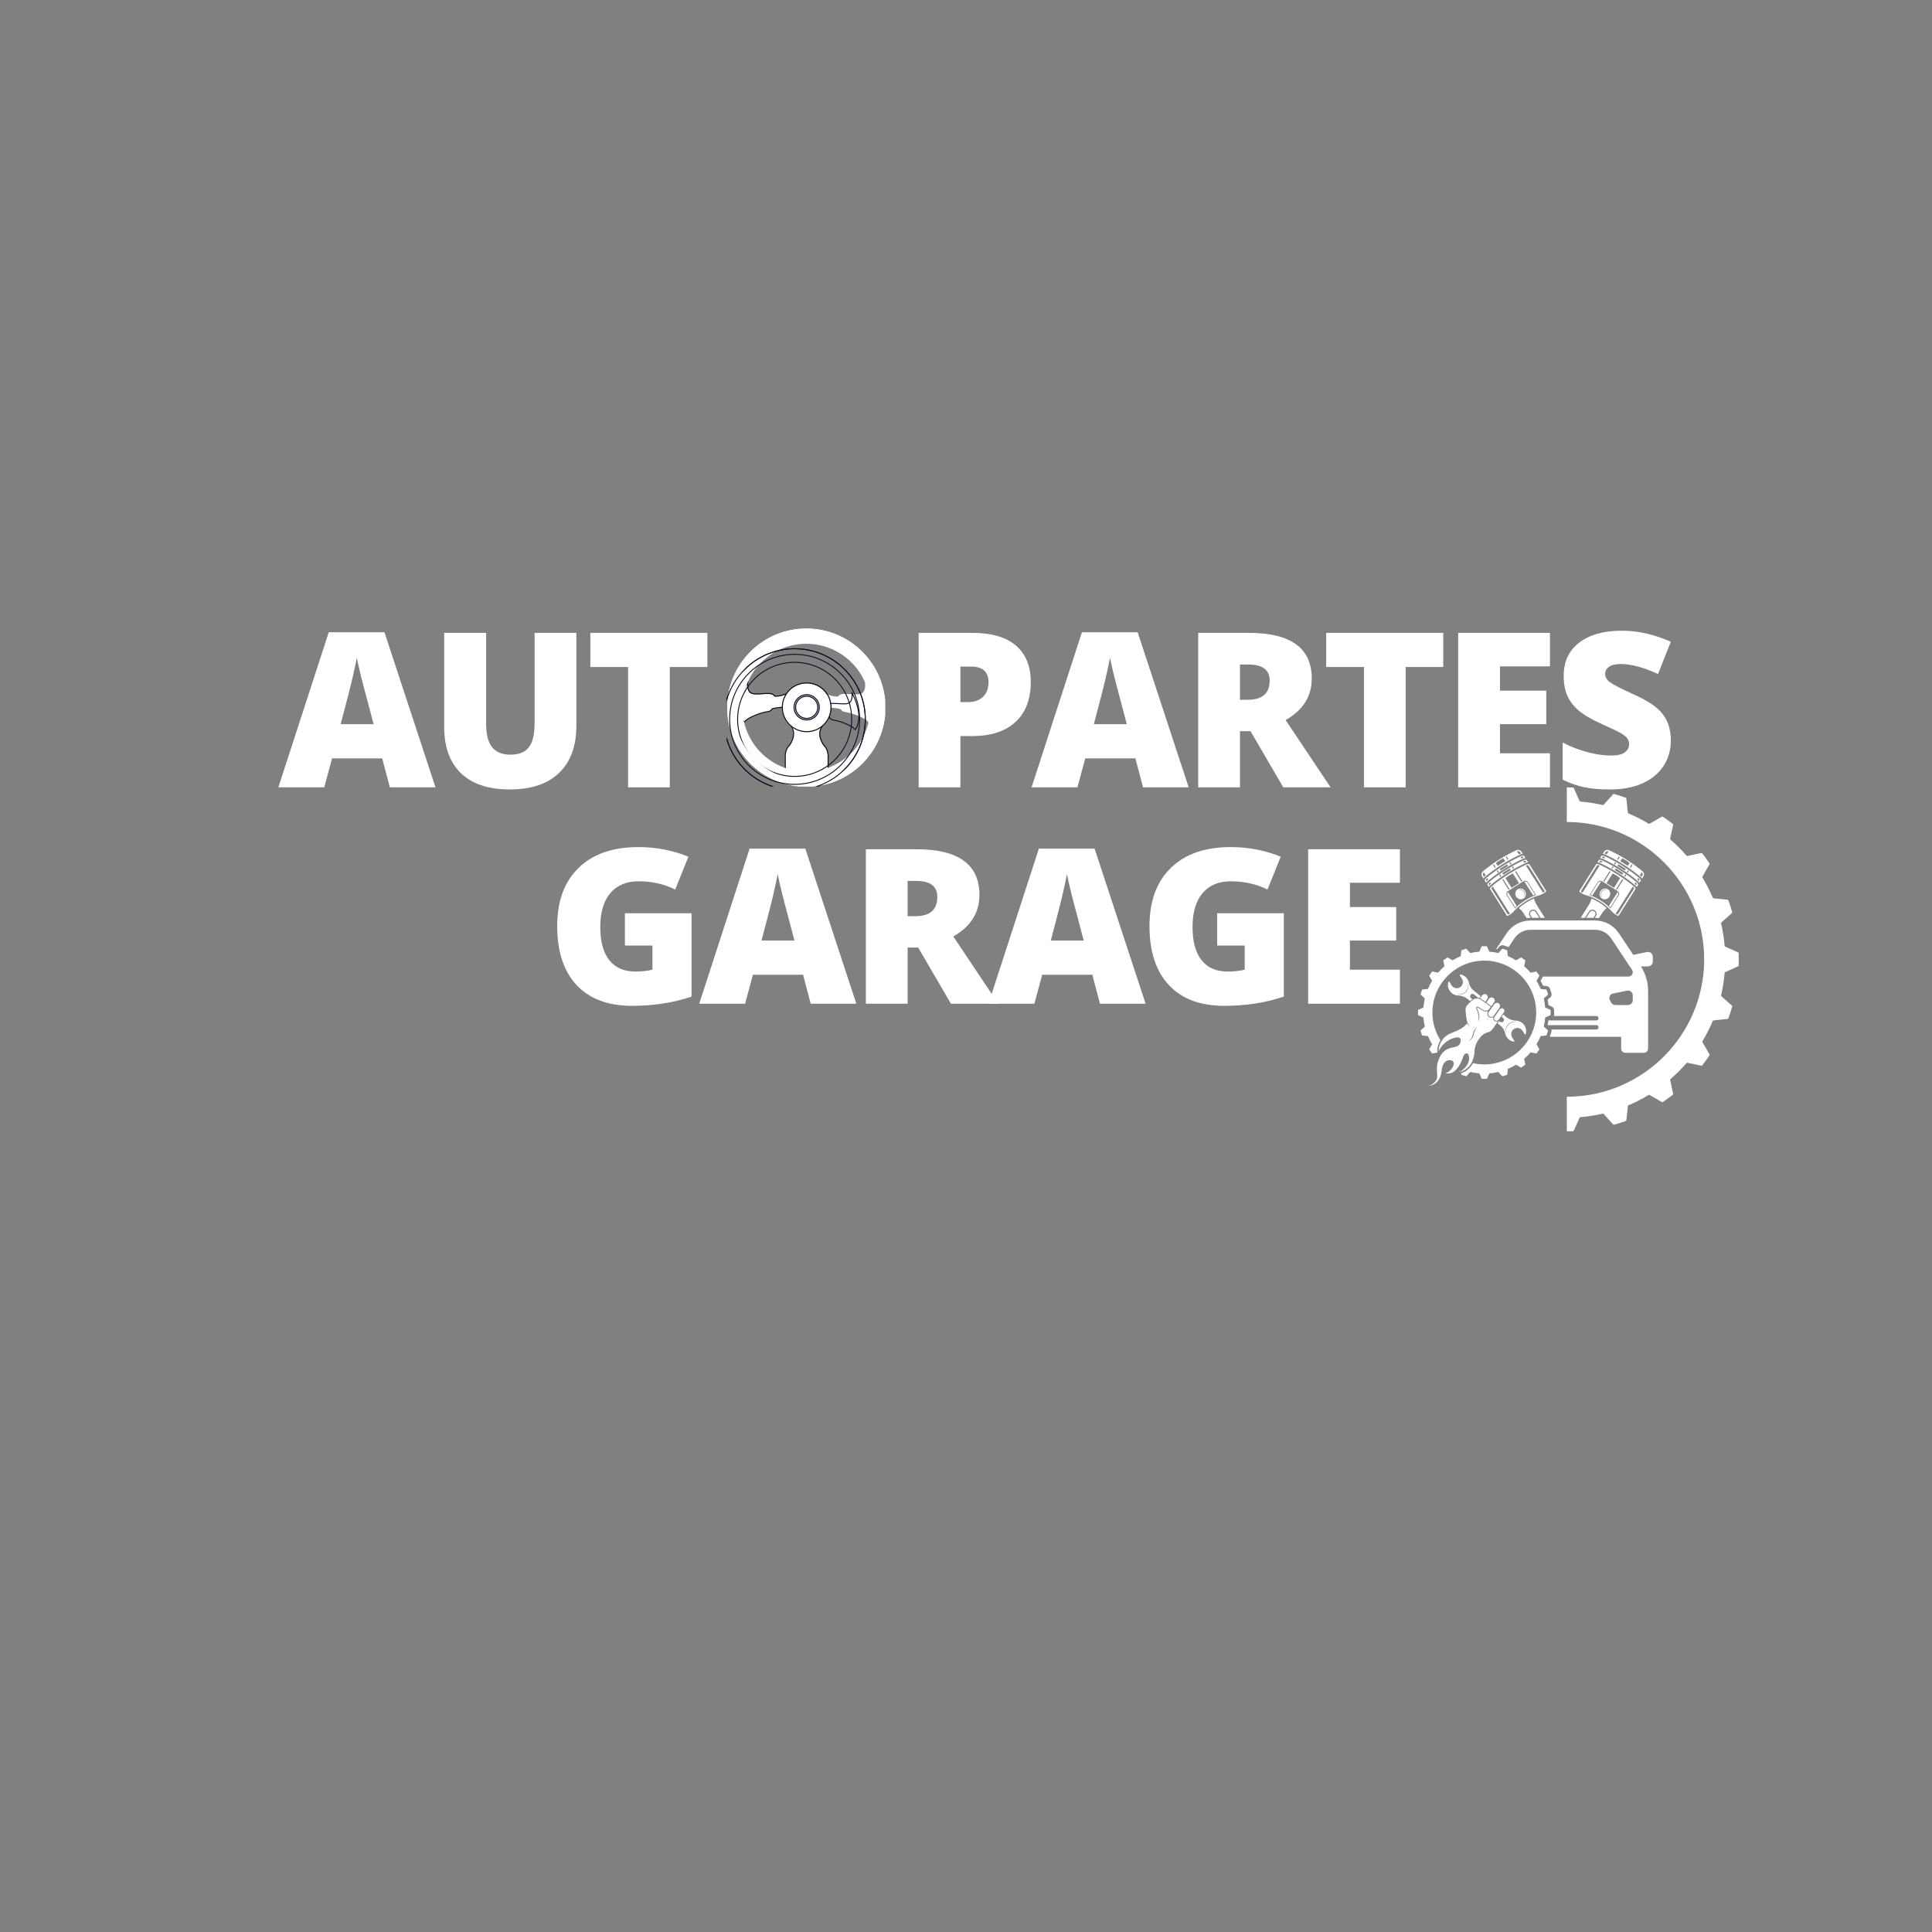 <svg xmlns="http://www.w3.org/2000/svg" xmlns:xlink="http://www.w3.org/1999/xlink" width="500" zoomAndPan="magnify" viewBox="0 0 375 375" height="500" preserveAspectRatio="xMidYMid meet" version="1.0"><rect x="0" y="0" width="375" height="375" fill="#808080" stroke="none"/><defs><g/><clipPath id="8d986f3afd"><path d="M 275.227 183 L 301 183 L 301 210 L 275.227 210 Z M 275.227 183 " clip-rule="nonzero"/></clipPath><clipPath id="aeeaf9df4d"><path d="M 304 152.824 L 337.477 152.824 L 337.477 219.574 L 304 219.574 Z M 304 152.824 " clip-rule="nonzero"/></clipPath><clipPath id="d0eae384ae"><path d="M 141.051 122 L 171.801 122 L 171.801 152.648 L 141.051 152.648 Z M 141.051 122 " clip-rule="nonzero"/></clipPath><clipPath id="b162f37d01"><path d="M 141.051 121.898 L 171.801 121.898 L 171.801 152.648 L 141.051 152.648 Z M 141.051 121.898 " clip-rule="nonzero"/></clipPath><clipPath id="13c311d78e"><path d="M 141.051 122 L 171.801 122 L 171.801 152.648 L 141.051 152.648 Z M 141.051 122 " clip-rule="nonzero"/></clipPath><clipPath id="e79f04b81a"><path d="M 141.051 121.898 L 171.801 121.898 L 171.801 152.648 L 141.051 152.648 Z M 141.051 121.898 " clip-rule="nonzero"/></clipPath></defs><path fill="#ffffff" d="M 288.582 171.023 L 288.414 170.762 C 288.469 170.59 288.695 170.41 288.695 170.41 L 288.863 170.68 C 288.68 170.809 288.582 171.023 288.582 171.023 Z M 290.668 168.895 L 290.914 169.285 L 290.734 169.398 L 290.488 169.008 Z M 292.535 167.77 L 292.73 168.082 C 291.945 168.543 291.297 168.984 291.297 168.984 L 291.098 168.676 C 291.668 168.254 292.535 167.77 292.535 167.77 Z M 293.145 167.332 L 293.391 167.723 L 293.211 167.836 L 292.965 167.445 Z M 295.574 166.246 L 295.742 166.512 C 295.742 166.512 295.504 166.508 295.309 166.617 L 295.137 166.352 C 295.137 166.352 295.398 166.223 295.574 166.246 Z M 292.047 168.629 L 292.086 168.605 C 293.605 167.648 294.902 167.008 295.727 166.641 C 295.844 166.59 295.973 166.562 296.098 166.559 L 295.797 166.082 C 295.648 166.039 295.484 166.047 295.34 166.113 C 294.523 166.477 293.242 167.105 291.738 168.055 L 291.703 168.078 C 290.195 169.027 289.074 169.914 288.395 170.488 C 288.273 170.594 288.195 170.738 288.168 170.891 L 288.469 171.363 C 288.527 171.254 288.605 171.152 288.707 171.066 C 289.391 170.484 290.527 169.59 292.047 168.629 Z M 292.637 173.793 L 294.09 176.102 C 294.227 175.949 294.375 175.824 294.375 175.824 L 292.676 173.133 C 292.676 173.133 292.426 173.465 292.637 173.793 Z M 312.293 175.824 C 312.293 175.824 312.441 175.949 312.578 176.102 L 314.031 173.793 C 314.238 173.465 313.988 173.133 313.988 173.133 Z M 304.496 180.98 L 304.457 180.98 C 304.469 180.984 304.48 180.984 304.492 180.988 Z M 310.895 173.117 C 310.641 173.52 310.75 174.043 311.133 174.316 C 311.117 174.309 311.105 174.301 311.094 174.293 C 310.676 174.031 310.555 173.48 310.816 173.07 C 311.074 172.652 311.625 172.527 312.039 172.789 C 312.051 172.801 312.062 172.809 312.078 172.816 C 311.668 172.59 311.145 172.719 310.895 173.117 Z M 312.082 172.609 C 311.609 172.312 310.973 172.473 310.656 172.969 C 310.344 173.465 310.473 174.113 310.949 174.41 C 311.422 174.707 312.059 174.547 312.371 174.051 C 312.688 173.555 312.555 172.906 312.082 172.609 Z M 310.16 171.355 L 308.707 173.664 C 308.906 173.719 309.078 173.801 309.078 173.801 L 310.777 171.109 C 310.777 171.109 310.371 171.027 310.16 171.355 Z M 295.891 171.109 L 297.586 173.801 C 297.586 173.801 297.762 173.719 297.957 173.664 L 296.504 171.355 C 296.297 171.027 295.891 171.109 295.891 171.109 Z M 318.086 171.023 C 318.086 171.023 317.984 170.809 317.801 170.68 L 317.973 170.41 C 317.973 170.41 318.199 170.59 318.254 170.762 Z M 315.93 169.398 L 315.754 169.285 L 316 168.895 L 316.176 169.008 Z M 315.371 168.984 C 315.371 168.984 314.719 168.543 313.934 168.082 L 314.129 167.77 C 314.129 167.77 314.996 168.254 315.566 168.676 Z M 313.453 167.836 L 313.273 167.723 L 313.52 167.332 L 313.699 167.445 Z M 311.359 166.617 C 311.164 166.508 310.926 166.512 310.926 166.512 L 311.094 166.246 C 311.27 166.223 311.527 166.352 311.527 166.352 Z M 318.27 170.488 C 317.594 169.914 316.469 169.027 314.965 168.078 L 314.93 168.055 C 313.422 167.105 312.141 166.477 311.328 166.113 C 311.18 166.047 311.016 166.039 310.867 166.082 L 310.566 166.559 C 310.695 166.562 310.82 166.59 310.941 166.641 C 311.762 167.008 313.059 167.648 314.582 168.605 L 314.617 168.629 C 316.137 169.59 317.273 170.484 317.961 171.066 C 318.059 171.152 318.141 171.254 318.195 171.363 L 318.496 170.891 C 318.473 170.738 318.395 170.594 318.27 170.488 Z M 317.562 171.855 C 317.562 171.855 317.461 171.641 317.277 171.512 L 317.449 171.242 C 317.449 171.242 317.672 171.422 317.727 171.59 Z M 315.434 170.188 L 315.254 170.074 L 315.5 169.684 L 315.68 169.797 Z M 314.867 169.789 C 314.867 169.789 314.215 169.344 313.43 168.883 L 313.625 168.57 C 313.625 168.57 314.492 169.055 315.062 169.477 Z M 312.957 168.625 L 312.777 168.512 L 313.023 168.121 L 313.203 168.234 Z M 310.836 167.449 C 310.641 167.34 310.402 167.344 310.402 167.344 L 310.57 167.078 C 310.746 167.055 311.004 167.18 311.004 167.18 Z M 317.754 171.309 C 317.074 170.73 315.953 169.848 314.449 168.898 L 314.41 168.875 C 312.906 167.926 311.625 167.297 310.812 166.934 C 310.664 166.867 310.5 166.859 310.352 166.902 L 310.051 167.379 C 310.176 167.383 310.305 167.41 310.422 167.461 C 311.246 167.828 312.543 168.469 314.062 169.426 L 314.102 169.449 C 315.621 170.406 316.758 171.301 317.441 171.887 C 317.543 171.973 317.621 172.074 317.68 172.184 L 317.98 171.711 C 317.953 171.559 317.879 171.414 317.754 171.309 Z M 295.574 174.293 C 295.562 174.301 295.547 174.309 295.535 174.316 C 295.918 174.043 296.023 173.52 295.773 173.117 C 295.52 172.719 295 172.59 294.59 172.816 C 294.602 172.809 294.613 172.801 294.629 172.789 C 295.043 172.527 295.59 172.652 295.852 173.07 C 296.113 173.48 295.988 174.031 295.574 174.293 Z M 294.582 172.609 C 294.109 172.906 293.98 173.555 294.293 174.051 C 294.605 174.547 295.246 174.707 295.719 174.41 C 296.191 174.113 296.32 173.465 296.008 172.969 C 295.695 172.473 295.059 172.312 294.582 172.609 Z M 318.832 169.84 L 318.598 170.211 C 318.598 170.211 318.43 169.957 318.289 169.91 L 318.664 169.312 C 318.664 169.312 318.887 169.496 318.832 169.84 Z M 316.535 168.441 L 316.355 168.328 L 316.699 167.781 L 316.879 167.895 Z M 315.949 168.07 C 315.949 168.07 315.309 167.609 314.512 167.164 L 314.875 166.59 C 314.875 166.59 315.762 167.039 316.309 167.496 Z M 314.059 166.879 L 313.879 166.766 L 314.223 166.223 L 314.402 166.336 Z M 311.844 165.848 C 311.738 165.738 311.438 165.699 311.438 165.699 L 311.676 165.324 C 311.957 165.129 312.219 165.25 312.219 165.25 Z M 318.828 169.129 C 318.242 168.633 317.164 167.773 315.707 166.855 C 314.254 165.938 313.016 165.336 312.312 165.023 C 311.965 164.867 311.555 164.992 311.352 165.316 L 311.086 165.738 C 311.211 165.742 311.336 165.77 311.457 165.82 C 312.281 166.188 313.578 166.828 315.098 167.785 C 315.109 167.793 315.121 167.801 315.133 167.809 C 316.656 168.77 317.789 169.664 318.477 170.246 C 318.574 170.332 318.656 170.434 318.715 170.547 L 318.98 170.125 C 319.184 169.801 319.117 169.379 318.828 169.129 Z M 289.105 171.855 L 288.938 171.59 C 288.992 171.422 289.219 171.242 289.219 171.242 L 289.387 171.512 C 289.207 171.641 289.105 171.855 289.105 171.855 Z M 291.164 169.684 L 291.41 170.074 L 291.23 170.188 L 290.984 169.797 Z M 293.039 168.57 L 293.238 168.883 C 292.449 169.344 291.801 169.789 291.801 169.789 L 291.605 169.477 C 292.172 169.055 293.039 168.57 293.039 168.57 Z M 293.641 168.121 L 293.887 168.512 L 293.707 168.625 L 293.461 168.234 Z M 296.098 167.078 L 296.266 167.344 C 296.266 167.344 296.027 167.34 295.832 167.449 L 295.66 167.18 C 295.66 167.18 295.922 167.055 296.098 167.078 Z M 292.562 169.449 L 292.602 169.426 C 294.121 168.469 295.418 167.828 296.242 167.461 C 296.363 167.41 296.488 167.383 296.613 167.379 L 296.316 166.902 C 296.168 166.859 296.004 166.867 295.855 166.934 C 295.043 167.297 293.758 167.926 292.254 168.875 L 292.219 168.898 C 290.711 169.848 289.59 170.73 288.914 171.309 C 288.789 171.414 288.711 171.559 288.688 171.711 L 288.984 172.184 C 289.043 172.074 289.125 171.973 289.223 171.887 C 289.91 171.301 291.043 170.406 292.562 169.449 Z M 298.066 173.758 C 296.598 174.305 295.246 175.156 294.117 176.25 C 294.098 176.27 294.078 176.285 294.059 176.305 L 292.492 173.816 C 292.309 173.527 292.395 173.141 292.688 172.957 L 295.715 171.047 C 296.008 170.863 296.391 170.949 296.574 171.242 L 298.145 173.73 C 298.117 173.738 298.094 173.75 298.066 173.758 Z M 292.586 177.379 L 289.477 172.445 C 289.477 172.445 289.527 172.219 289.746 172.078 L 293.055 177.332 C 293.055 177.332 292.762 177.656 292.586 177.379 Z M 291.773 170.645 L 292.996 172.586 L 292.816 172.699 L 291.594 170.758 Z M 293.652 169.539 L 294.84 171.426 L 293.402 172.328 L 292.215 170.445 C 292.871 169.855 293.652 169.539 293.652 169.539 Z M 294.25 169.086 L 295.473 171.027 L 295.293 171.141 L 294.07 169.199 Z M 296.633 167.93 L 299.746 172.863 C 299.922 173.145 299.5 173.27 299.5 173.27 L 296.188 168.016 C 296.406 167.879 296.633 167.93 296.633 167.93 Z M 298.27 173.93 C 298.523 173.844 298.73 173.781 298.887 173.738 C 299.105 173.68 299.316 173.59 299.508 173.469 L 300 173.156 C 300.102 173.094 300.133 172.961 300.07 172.859 L 296.832 167.723 C 296.684 167.68 296.52 167.684 296.371 167.75 C 295.559 168.113 294.277 168.746 292.773 169.695 L 292.754 169.707 C 291.238 170.66 290.109 171.551 289.43 172.129 C 289.305 172.234 289.227 172.375 289.203 172.527 L 292.441 177.664 C 292.504 177.766 292.641 177.797 292.738 177.734 L 293.234 177.422 C 293.426 177.301 293.598 177.152 293.746 176.98 C 293.852 176.859 293.996 176.695 294.188 176.504 C 294.203 176.484 294.223 176.469 294.242 176.449 C 295.355 175.336 296.707 174.48 298.191 173.957 C 298.219 173.949 298.246 173.938 298.27 173.93 Z M 288.066 170.211 L 287.832 169.84 C 287.777 169.496 288.004 169.312 288.004 169.312 L 288.379 169.91 C 288.234 169.957 288.066 170.211 288.066 170.211 Z M 289.969 167.781 L 290.309 168.328 L 290.133 168.441 L 289.789 167.895 Z M 291.793 166.59 L 292.156 167.164 C 291.355 167.609 290.719 168.07 290.719 168.07 L 290.355 167.496 C 290.902 167.039 291.793 166.59 291.793 166.59 Z M 292.445 166.223 L 292.789 166.766 L 292.609 166.879 L 292.266 166.336 Z M 294.992 165.324 L 295.227 165.699 C 295.227 165.699 294.926 165.738 294.82 165.848 L 294.445 165.25 C 294.445 165.25 294.707 165.129 294.992 165.324 Z M 291.531 167.809 C 291.543 167.801 291.555 167.793 291.566 167.785 C 293.09 166.828 294.387 166.188 295.207 165.82 C 295.328 165.77 295.453 165.742 295.582 165.738 L 295.312 165.316 C 295.109 164.992 294.699 164.867 294.352 165.023 C 293.652 165.336 292.414 165.938 290.957 166.855 C 289.5 167.773 288.426 168.633 287.84 169.129 C 287.547 169.379 287.484 169.801 287.688 170.125 L 287.953 170.547 C 288.012 170.434 288.09 170.332 288.191 170.246 C 288.875 169.664 290.012 168.77 291.531 167.809 Z M 297.266 176.867 C 296.988 177.043 296.906 177.414 297.082 177.691 L 297.371 178.152 L 298.781 178.152 L 298.09 177.055 C 297.914 176.773 297.547 176.691 297.266 176.867 Z M 310.457 175.199 C 310.453 175.199 310.453 175.199 310.453 175.195 C 309.961 174.891 309.445 174.621 308.91 174.402 C 308.797 174.848 308.617 175.281 308.367 175.676 L 306.812 178.152 L 307.633 178.152 L 308.395 176.941 C 308.633 176.562 309.133 176.449 309.512 176.688 C 309.891 176.926 310.004 177.426 309.766 177.805 L 309.547 178.152 C 309.57 178.152 309.582 178.152 309.582 178.152 C 309.84 178.152 310.098 178.168 310.352 178.199 L 310.926 177.289 C 311.18 176.895 311.488 176.547 311.844 176.25 C 311.414 175.863 310.949 175.512 310.461 175.203 C 310.461 175.203 310.457 175.203 310.457 175.199 Z M 314.082 177.379 C 313.906 177.656 313.609 177.332 313.609 177.332 L 316.922 172.078 C 317.141 172.219 317.191 172.445 317.191 172.445 Z M 312.605 176.305 C 312.586 176.285 312.57 176.27 312.551 176.25 C 311.422 175.156 310.07 174.305 308.598 173.758 C 308.574 173.75 308.547 173.738 308.523 173.73 L 310.09 171.242 C 310.273 170.949 310.66 170.863 310.949 171.047 L 313.98 172.957 C 314.273 173.141 314.359 173.527 314.176 173.816 Z M 307.168 173.27 C 307.168 173.27 306.746 173.145 306.922 172.863 L 310.031 167.93 C 310.031 167.93 310.258 167.879 310.477 168.016 Z M 312.418 169.086 L 312.598 169.199 L 311.371 171.141 L 311.191 171.027 Z M 314.449 170.445 L 313.262 172.328 L 311.824 171.426 L 313.016 169.539 C 313.016 169.539 313.793 169.855 314.449 170.445 Z M 315.074 170.758 L 313.848 172.699 L 313.672 172.586 L 314.895 170.645 Z M 317.238 172.129 C 316.555 171.551 315.43 170.66 313.914 169.707 L 313.895 169.695 C 312.391 168.746 311.105 168.113 310.293 167.75 C 310.148 167.684 309.984 167.68 309.836 167.723 L 306.598 172.859 C 306.535 172.961 306.562 173.094 306.664 173.156 L 307.156 173.469 C 307.352 173.59 307.559 173.68 307.781 173.738 C 307.934 173.781 308.145 173.844 308.395 173.93 C 308.422 173.938 308.445 173.949 308.473 173.957 C 309.957 174.48 311.309 175.336 312.422 176.449 C 312.441 176.469 312.461 176.484 312.48 176.504 C 312.668 176.695 312.812 176.859 312.918 176.98 C 313.066 177.152 313.238 177.301 313.434 177.422 L 313.926 177.734 C 314.027 177.797 314.16 177.766 314.227 177.664 L 317.461 172.527 C 317.438 172.375 317.359 172.234 317.238 172.129 Z M 299.852 178.152 L 298.297 175.676 C 298.047 175.281 297.867 174.848 297.754 174.402 C 297.219 174.621 296.703 174.891 296.215 175.195 C 296.211 175.199 296.211 175.199 296.211 175.199 C 296.207 175.203 296.207 175.203 296.203 175.203 C 295.715 175.512 295.25 175.863 294.82 176.25 C 295.176 176.547 295.488 176.895 295.738 177.289 L 296.312 178.199 C 296.566 178.168 296.824 178.152 297.086 178.152 L 297.121 178.152 L 296.902 177.805 C 296.664 177.426 296.777 176.926 297.152 176.688 C 297.531 176.449 298.031 176.562 298.27 176.941 L 299.031 178.152 Z M 309.398 176.867 C 309.121 176.691 308.75 176.773 308.574 177.055 L 307.883 178.152 L 309.297 178.152 L 309.586 177.691 C 309.762 177.414 309.68 177.043 309.398 176.867 " fill-opacity="1" fill-rule="nonzero"/><g clip-path="url(#8d986f3afd)"><path fill="#ffffff" d="M 300.965 196.062 C 300.949 196.043 300.941 196.027 300.926 196.008 L 299.949 195.57 C 299.938 195.555 299.926 195.539 299.914 195.52 C 299.863 194.945 299.773 194.383 299.648 193.832 C 299.656 193.812 299.66 193.797 299.668 193.773 L 300.461 193.059 C 300.48 193.043 300.488 193.02 300.48 192.996 C 300.395 192.695 300.297 192.402 300.191 192.109 C 300.184 192.09 300.164 192.074 300.141 192.07 L 299.078 191.957 C 299.055 191.957 299.035 191.941 299.027 191.922 C 298.805 191.395 298.543 190.883 298.25 190.398 C 298.238 190.379 298.238 190.355 298.25 190.34 L 298.785 189.41 C 298.793 189.391 298.793 189.363 298.781 189.344 C 298.605 189.086 298.426 188.836 298.234 188.59 C 298.211 188.582 298.191 188.578 298.172 188.57 L 297.125 188.793 C 297.102 188.785 297.086 188.777 297.066 188.773 C 296.691 188.34 296.289 187.938 295.859 187.566 C 295.852 187.543 295.844 187.527 295.84 187.508 L 296.062 186.457 C 296.066 186.438 296.059 186.41 296.039 186.398 C 295.793 186.207 295.543 186.023 295.285 185.848 C 295.266 185.836 295.242 185.836 295.219 185.848 L 294.293 186.379 C 294.273 186.391 294.25 186.391 294.23 186.379 C 293.746 186.086 293.234 185.824 292.707 185.602 C 292.688 185.594 292.672 185.574 292.672 185.555 L 292.559 184.488 C 292.555 184.465 292.543 184.445 292.52 184.438 C 292.23 184.332 291.934 184.234 291.633 184.148 C 291.613 184.145 291.586 184.152 291.57 184.168 L 290.855 184.965 C 290.836 184.969 290.816 184.977 290.797 184.98 C 290.246 184.855 289.684 184.766 289.109 184.719 C 289.09 184.703 289.078 184.695 289.059 184.68 L 288.621 183.703 C 288.602 183.691 288.586 183.68 288.566 183.668 C 288.414 183.66 288.258 183.66 288.102 183.66 C 287.945 183.66 287.789 183.66 287.633 183.668 C 287.613 183.68 287.602 183.691 287.582 183.703 L 287.145 184.68 C 287.125 184.695 287.113 184.703 287.094 184.719 C 286.52 184.766 285.953 184.855 285.406 184.98 C 285.387 184.977 285.367 184.969 285.348 184.965 L 284.629 184.168 C 284.613 184.152 284.59 184.145 284.57 184.148 C 284.27 184.234 283.973 184.332 283.684 184.438 C 283.66 184.445 283.645 184.465 283.645 184.488 L 283.531 185.555 C 283.527 185.574 283.516 185.594 283.496 185.602 C 282.965 185.824 282.457 186.086 281.973 186.379 C 281.953 186.391 281.93 186.391 281.91 186.379 L 280.984 185.848 C 280.961 185.836 280.938 185.836 280.918 185.848 C 280.66 186.023 280.406 186.207 280.164 186.398 C 280.145 186.41 280.137 186.438 280.141 186.457 L 280.363 187.508 C 280.355 187.527 280.352 187.543 280.344 187.566 C 279.914 187.938 279.512 188.34 279.137 188.773 C 279.117 188.777 279.098 188.785 279.078 188.793 L 278.031 188.57 C 278.008 188.578 277.992 188.582 277.969 188.59 C 277.777 188.836 277.594 189.086 277.422 189.344 C 277.422 189.367 277.422 189.387 277.418 189.41 L 277.953 190.336 C 277.965 190.355 277.965 190.379 277.953 190.398 C 277.66 190.883 277.398 191.395 277.176 191.922 C 277.156 191.934 277.145 191.945 277.125 191.957 L 276.062 192.07 C 276.039 192.074 276.02 192.09 276.012 192.109 C 275.902 192.402 275.809 192.695 275.723 192.996 C 275.715 193.02 275.723 193.043 275.742 193.059 L 276.535 193.773 C 276.543 193.797 276.547 193.812 276.555 193.832 C 276.426 194.383 276.34 194.945 276.289 195.52 C 276.277 195.539 276.266 195.555 276.254 195.57 L 275.277 196.008 C 275.262 196.027 275.254 196.043 275.238 196.062 C 275.234 196.219 275.23 196.371 275.23 196.527 C 275.23 196.684 275.234 196.84 275.238 196.996 C 275.254 197.016 275.262 197.031 275.277 197.051 L 276.254 197.484 C 276.266 197.504 276.277 197.52 276.289 197.535 C 276.34 198.113 276.426 198.676 276.555 199.223 C 276.547 199.246 276.543 199.262 276.535 199.281 L 275.742 200 C 275.723 200.016 275.715 200.039 275.723 200.062 C 275.809 200.359 275.902 200.656 276.012 200.945 C 276.027 200.961 276.043 200.973 276.062 200.984 L 277.125 201.098 C 277.145 201.113 277.156 201.121 277.176 201.137 C 277.398 201.664 277.656 202.172 277.953 202.66 C 277.965 202.676 277.965 202.699 277.953 202.719 L 277.418 203.648 C 277.406 203.668 277.41 203.691 277.422 203.711 C 277.594 203.969 277.777 204.223 277.969 204.465 C 277.984 204.484 278.008 204.492 278.031 204.488 L 279.027 204.277 C 278.992 204.234 278.969 204.176 278.969 204.117 L 278.969 204.113 C 278.969 204.105 278.969 204.098 278.965 204.086 C 278.961 203.34 279.184 202.559 279.582 201.902 C 278.609 200.363 278.039 198.539 278.027 196.586 C 278 191 282.574 186.426 288.16 186.457 C 293.676 186.488 298.145 190.953 298.172 196.473 C 298.203 202.059 293.629 206.633 288.043 206.602 C 287.309 206.598 286.59 206.512 285.898 206.359 C 285.84 206.469 285.781 206.574 285.715 206.672 C 285.711 206.68 285.711 206.684 285.707 206.688 C 285.684 206.723 285.66 206.758 285.641 206.789 C 285.43 207.094 285.184 207.363 284.902 207.59 C 284.844 207.641 284.777 207.691 284.707 207.742 C 284.309 208.059 283.918 208.211 283.613 208.281 L 283.645 208.57 C 283.645 208.594 283.66 208.613 283.684 208.621 C 283.973 208.727 284.27 208.824 284.566 208.906 C 284.59 208.914 284.613 208.906 284.629 208.891 L 285.348 208.094 C 285.367 208.086 285.387 208.082 285.406 208.074 C 285.953 208.203 286.52 208.293 287.094 208.34 C 287.113 208.352 287.125 208.363 287.145 208.375 L 287.582 209.355 C 287.602 209.367 287.613 209.375 287.633 209.391 C 287.789 209.395 287.945 209.398 288.102 209.398 C 288.258 209.398 288.414 209.395 288.566 209.391 C 288.586 209.375 288.602 209.367 288.621 209.355 L 289.059 208.375 C 289.078 208.363 289.09 208.352 289.109 208.34 C 289.684 208.293 290.246 208.203 290.797 208.074 C 290.816 208.082 290.836 208.086 290.855 208.094 L 291.57 208.891 C 291.586 208.906 291.613 208.914 291.633 208.906 C 291.934 208.824 292.23 208.727 292.52 208.621 C 292.543 208.613 292.555 208.594 292.559 208.57 L 292.672 207.504 C 292.672 207.48 292.688 207.461 292.707 207.453 C 293.234 207.23 293.746 206.973 294.23 206.676 C 294.25 206.668 294.273 206.668 294.293 206.676 L 295.219 207.211 C 295.242 207.223 295.266 207.223 295.285 207.207 C 295.543 207.035 295.793 206.852 296.039 206.66 C 296.059 206.645 296.066 206.621 296.062 206.598 L 295.84 205.551 C 295.844 205.531 295.852 205.516 295.859 205.492 C 296.289 205.121 296.691 204.715 297.066 204.285 C 297.086 204.277 297.102 204.273 297.125 204.266 L 298.172 204.488 C 298.195 204.492 298.219 204.484 298.234 204.465 C 298.426 204.223 298.605 203.969 298.781 203.711 C 298.793 203.691 298.793 203.668 298.785 203.648 L 298.25 202.719 C 298.238 202.699 298.238 202.676 298.25 202.66 C 298.543 202.172 298.805 201.664 299.027 201.137 C 299.035 201.113 299.055 201.102 299.078 201.098 L 300.141 200.984 C 300.164 200.984 300.184 200.969 300.191 200.945 C 300.297 200.656 300.395 200.359 300.48 200.062 C 300.488 200.039 300.48 200.016 300.461 200 L 299.668 199.281 C 299.66 199.262 299.656 199.246 299.648 199.223 C 299.773 198.676 299.863 198.113 299.914 197.535 C 299.926 197.52 299.938 197.504 299.949 197.484 L 300.926 197.051 C 300.941 197.031 300.949 197.016 300.965 196.996 C 300.969 196.84 300.973 196.684 300.973 196.527 C 300.973 196.371 300.969 196.219 300.965 196.062 " fill-opacity="1" fill-rule="nonzero"/></g><path fill="#ffffff" d="M 315.973 195.082 L 313.539 195.082 C 313.188 195.082 312.863 194.883 312.707 194.566 L 312.465 194.082 C 312.215 193.578 312.504 192.977 313.055 192.859 L 315.797 192.289 C 316.375 192.168 316.918 192.609 316.918 193.199 L 316.918 194.137 C 316.918 194.66 316.496 195.082 315.973 195.082 Z M 320.805 186.637 L 320.805 185.699 C 320.805 185.105 320.262 184.664 319.684 184.785 L 317.016 185.34 L 314.234 181.156 C 313.195 179.598 311.457 178.664 309.582 178.664 L 297.086 178.664 C 295.211 178.664 293.469 179.598 292.43 181.156 L 290.406 184.203 C 290.469 184.215 290.527 184.227 290.59 184.238 L 291.062 183.711 C 291.203 183.551 291.406 183.465 291.617 183.465 C 291.688 183.465 291.754 183.473 291.82 183.492 C 292.133 183.582 292.449 183.684 292.754 183.793 C 292.777 183.805 292.801 183.812 292.824 183.824 L 293.934 182.156 C 294.637 181.098 295.816 180.469 297.086 180.469 L 309.582 180.469 C 310.852 180.469 312.031 181.098 312.734 182.156 L 316.773 188.234 C 317.148 188.797 316.746 189.551 316.07 189.551 L 299.457 189.551 C 299.441 189.621 299.414 189.688 299.375 189.75 L 299.023 190.367 C 299.199 190.676 299.359 190.992 299.508 191.316 L 300.215 191.391 C 300.492 191.418 300.738 191.609 300.836 191.875 C 300.949 192.18 301.051 192.496 301.137 192.809 C 301.215 193.078 301.129 193.379 300.918 193.566 L 300.395 194.043 C 300.465 194.387 300.52 194.742 300.559 195.094 L 301.207 195.383 C 301.324 195.434 301.422 195.52 301.492 195.625 L 301.531 195.68 C 301.602 195.785 301.641 195.91 301.648 196.039 C 301.652 196.203 301.656 196.367 301.656 196.527 C 301.656 196.691 301.652 196.855 301.648 197.02 C 301.645 197.086 301.633 197.148 301.613 197.207 L 309.855 197.207 C 310.09 197.207 310.277 197.398 310.277 197.633 C 310.277 197.863 310.09 198.055 309.855 198.055 L 300.547 198.055 C 300.508 198.367 300.461 198.676 300.398 198.984 L 309.855 198.984 C 310.09 198.984 310.277 199.172 310.277 199.406 C 310.277 199.641 310.09 199.828 309.855 199.828 L 301.133 199.828 C 301.176 199.965 301.18 200.109 301.137 200.25 C 301.051 200.562 300.949 200.875 300.836 201.18 C 300.828 201.199 300.82 201.219 300.812 201.238 L 314.664 201.238 L 314.664 203.527 C 314.664 203.531 314.664 203.535 314.664 203.539 C 314.668 203.992 315.047 204.348 315.496 204.348 L 319.059 204.348 C 319.512 204.348 319.891 203.992 319.895 203.539 C 319.895 203.535 319.895 203.531 319.895 203.527 L 319.895 192.32 C 319.895 190.641 319.41 188.992 318.504 187.578 L 319.859 187.578 C 320.383 187.578 320.805 187.156 320.805 186.637 " fill-opacity="1" fill-rule="nonzero"/><path fill="#ffffff" d="M 287.543 193.922 L 288.289 194.457 L 288.672 193.922 C 288.863 193.648 288.801 193.27 288.527 193.074 C 288.254 192.879 287.875 192.945 287.684 193.219 L 287.285 193.773 C 287.375 193.816 287.461 193.863 287.543 193.922 Z M 286.738 199.484 C 286.73 199.488 286.715 199.496 286.703 199.504 C 286.688 199.516 286.672 199.523 286.652 199.535 C 286.637 199.547 286.617 199.562 286.598 199.578 C 286.578 199.598 286.559 199.613 286.535 199.633 C 286.527 199.645 286.516 199.656 286.504 199.668 C 286.492 199.68 286.484 199.691 286.473 199.703 C 286.469 199.711 286.461 199.715 286.457 199.723 C 286.453 199.73 286.445 199.734 286.441 199.742 C 286.43 199.758 286.418 199.77 286.41 199.785 C 286.367 199.844 286.328 199.91 286.293 199.984 C 286.254 200.059 286.223 200.137 286.195 200.223 C 286.18 200.266 286.164 200.312 286.152 200.355 C 286.141 200.402 286.129 200.445 286.117 200.492 C 286.09 200.59 286.066 200.684 286.043 200.781 C 286.02 200.879 285.992 200.977 285.961 201.07 C 285.945 201.121 285.926 201.168 285.906 201.211 C 285.887 201.258 285.867 201.305 285.844 201.348 C 285.836 201.371 285.82 201.391 285.809 201.41 L 285.801 201.43 L 285.793 201.441 C 285.785 201.453 285.781 201.461 285.773 201.473 C 285.762 201.492 285.746 201.512 285.734 201.531 C 285.719 201.551 285.707 201.566 285.695 201.586 C 285.637 201.656 285.578 201.715 285.52 201.77 C 285.465 201.82 285.406 201.859 285.355 201.895 C 285.301 201.93 285.254 201.957 285.215 201.973 C 285.195 201.984 285.176 201.992 285.16 202 C 285.145 202.004 285.129 202.012 285.121 202.016 C 285.098 202.023 285.086 202.027 285.086 202.027 C 285.086 202.027 285.098 202.02 285.113 202.008 C 285.133 201.992 285.16 201.973 285.195 201.945 C 285.23 201.918 285.27 201.883 285.312 201.844 C 285.355 201.801 285.402 201.754 285.449 201.699 C 285.496 201.641 285.543 201.578 285.586 201.508 C 285.598 201.492 285.609 201.473 285.617 201.457 C 285.629 201.438 285.641 201.422 285.648 201.402 C 285.652 201.391 285.66 201.379 285.664 201.371 L 285.672 201.355 L 285.68 201.344 C 285.688 201.32 285.699 201.305 285.707 201.281 C 285.723 201.242 285.738 201.199 285.754 201.156 C 285.77 201.109 285.785 201.066 285.801 201.02 C 285.824 200.93 285.852 200.836 285.875 200.738 C 285.898 200.641 285.926 200.543 285.953 200.449 C 285.965 200.402 285.98 200.352 285.996 200.309 C 286.012 200.258 286.031 200.215 286.051 200.168 C 286.086 200.078 286.133 199.996 286.18 199.922 C 286.227 199.844 286.277 199.777 286.332 199.719 C 286.387 199.664 286.441 199.617 286.496 199.582 C 286.508 199.574 286.52 199.566 286.531 199.559 C 286.547 199.551 286.559 199.543 286.57 199.535 C 286.594 199.523 286.617 199.516 286.637 199.504 C 286.66 199.496 286.676 199.492 286.695 199.484 C 286.711 199.48 286.723 199.477 286.734 199.473 C 286.758 199.469 286.77 199.465 286.77 199.465 C 286.77 199.465 286.762 199.473 286.738 199.484 Z M 290.102 198.184 C 289.859 198.012 289.773 197.695 289.875 197.43 C 289.621 197.598 289.281 197.598 289.016 197.414 C 288.711 197.195 288.613 196.789 288.77 196.461 C 288.801 196.395 288.781 196.316 288.723 196.273 C 288.703 196.277 288.684 196.285 288.668 196.289 C 288.324 196.395 287.945 196.305 287.551 196.02 C 287.52 196 287.492 195.98 287.465 195.957 C 287.41 195.914 287.355 195.875 287.301 195.836 C 286.844 195.512 286.719 195.562 286.719 195.562 C 286.699 195.582 286.695 195.691 286.715 195.77 C 286.75 195.844 286.91 196.215 287.035 196.668 C 287.062 196.773 287.086 196.875 287.109 196.973 C 287.23 197.617 287.082 198.02 286.887 198.266 C 286.887 198.227 286.898 198.191 286.918 198.156 C 287.293 197.41 286.562 195.82 286.562 195.82 C 286.562 195.82 286.312 194.867 287.562 195.836 C 288.809 196.801 289.344 195.398 289.344 195.398 L 287.453 194.051 C 286.945 193.691 286.262 193.723 285.789 194.129 C 285.43 194.438 285.059 194.789 284.746 195.152 C 284.543 195.391 284.441 195.699 284.457 196.016 C 284.488 196.488 284.551 197.242 284.688 197.914 C 284.699 197.957 284.711 198.016 284.73 198.082 C 284.742 198.125 284.754 198.168 284.77 198.219 C 284.773 198.242 284.781 198.266 284.789 198.293 C 284.801 198.316 284.809 198.344 284.816 198.371 C 284.82 198.383 284.824 198.395 284.828 198.41 C 284.832 198.422 284.84 198.438 284.844 198.449 C 284.852 198.477 284.863 198.504 284.871 198.531 C 284.891 198.586 284.914 198.641 284.938 198.695 C 284.945 198.723 284.957 198.75 284.969 198.777 C 284.98 198.805 284.992 198.832 285.008 198.855 C 285.02 198.883 285.031 198.91 285.043 198.934 C 285.051 198.945 285.055 198.961 285.062 198.973 C 285.07 198.984 285.074 198.996 285.082 199.008 C 285.094 199.035 285.109 199.059 285.121 199.082 C 285.125 199.094 285.133 199.105 285.141 199.117 C 285.145 199.129 285.152 199.141 285.16 199.148 C 285.172 199.172 285.184 199.191 285.195 199.215 C 285.211 199.234 285.223 199.254 285.234 199.273 C 285.258 199.309 285.281 199.344 285.305 199.371 C 285.312 199.387 285.324 199.398 285.336 199.414 C 285.344 199.426 285.352 199.438 285.359 199.445 C 285.395 199.488 285.414 199.512 285.414 199.512 C 285.414 199.512 285.391 199.488 285.355 199.453 C 285.344 199.445 285.336 199.434 285.324 199.422 C 285.312 199.41 285.297 199.398 285.285 199.387 C 285.262 199.359 285.234 199.328 285.207 199.293 C 285.191 199.277 285.176 199.258 285.16 199.238 C 285.148 199.219 285.129 199.199 285.113 199.18 C 285.105 199.168 285.098 199.16 285.09 199.148 C 285.082 199.137 285.074 199.125 285.066 199.113 C 285.051 199.094 285.035 199.07 285.02 199.047 C 285.012 199.035 285.004 199.023 284.996 199.012 C 284.988 199 284.98 198.988 284.973 198.973 C 284.957 198.949 284.941 198.926 284.926 198.898 C 284.91 198.875 284.895 198.848 284.879 198.824 C 284.863 198.797 284.848 198.77 284.832 198.746 C 284.812 198.707 284.793 198.672 284.773 198.633 L 284.762 198.648 C 283.957 199.629 282.852 200.074 281.699 200.516 C 281.02 200.777 280.414 201.207 279.984 201.801 C 279.516 202.445 279.238 203.281 279.246 204.086 C 279.246 204.09 279.246 204.098 279.246 204.105 C 279.246 204.098 279.246 204.09 279.246 204.082 C 279.273 204.008 279.957 202.25 281.977 201.547 C 282.012 201.539 282.043 201.527 282.074 201.52 C 282.184 201.484 282.305 201.449 282.426 201.418 C 282.707 201.344 283.004 201.309 283.258 201.43 C 283.621 201.602 283.559 202.109 283.441 202.418 C 282.895 203.898 280.695 202.508 279.371 205.355 C 278.121 208.039 279.988 209.164 277.918 210.496 C 277.793 210.574 277.664 210.637 277.523 210.684 C 277.426 210.715 277.32 210.742 277.211 210.758 C 277.211 210.758 277.453 210.77 277.797 210.672 C 277.801 210.672 277.809 210.672 277.812 210.672 C 277.84 210.664 277.871 210.652 277.906 210.641 C 278.129 210.566 278.383 210.445 278.641 210.25 C 278.645 210.246 278.645 210.246 278.648 210.246 C 278.648 210.242 278.648 210.242 278.652 210.242 C 279.156 209.859 279.664 209.184 279.789 208.016 C 279.863 207.344 280.035 206.414 280.668 205.984 C 281.117 205.684 281.93 205.664 282.133 206.195 C 282.391 206.887 281.414 208.121 280.656 208.258 C 280.652 208.258 280.648 208.258 280.648 208.258 L 280.469 208.266 C 280.469 208.266 281.551 208.676 282.469 207.77 C 282.719 207.543 282.934 207.273 283.121 207 C 283.387 206.609 283.594 206.184 283.777 205.758 C 283.941 205.375 284.023 204.754 284.422 204.531 C 285.027 204.195 285.148 205 285.156 205.402 C 285.176 206.477 284.383 207.289 283.84 207.719 C 283.617 207.895 283.352 208.016 283.07 208.059 C 283.066 208.059 283.066 208.059 283.062 208.059 C 283.062 208.059 283.781 208.121 284.535 207.523 C 284.602 207.477 284.664 207.43 284.727 207.379 C 284.988 207.164 285.219 206.91 285.41 206.633 C 285.434 206.598 285.453 206.566 285.477 206.531 C 285.477 206.531 285.48 206.527 285.48 206.527 C 285.688 206.207 285.844 205.855 285.957 205.496 C 286.121 204.969 286.199 204.426 286.219 203.887 C 286.219 203.887 286.219 203.883 286.219 203.879 C 286.27 202.547 287.422 200.695 288.781 200.371 C 289.148 200.281 289.48 200.062 289.707 199.742 L 290.797 198.215 C 290.586 198.336 290.312 198.336 290.102 198.184 Z M 282.746 192.973 C 282.773 192.977 282.812 192.984 282.867 192.992 C 282.891 192.996 282.922 193 282.953 193.004 C 282.984 193.008 283.02 193.008 283.055 193.012 C 283.09 193.012 283.129 193.012 283.168 193.012 C 283.211 193.012 283.254 193.008 283.297 193.004 C 283.387 193 283.48 192.98 283.582 192.961 C 283.629 192.949 283.68 192.934 283.73 192.918 C 283.781 192.898 283.832 192.883 283.883 192.859 C 283.984 192.816 284.082 192.758 284.184 192.695 C 284.207 192.68 284.23 192.66 284.254 192.645 L 284.289 192.621 L 284.32 192.59 L 284.387 192.535 L 284.453 192.473 C 284.496 192.434 284.531 192.387 284.57 192.344 C 284.605 192.297 284.645 192.25 284.676 192.203 C 284.738 192.105 284.797 192.008 284.84 191.906 C 284.883 191.805 284.918 191.703 284.938 191.602 C 284.965 191.504 284.977 191.41 284.984 191.32 C 284.988 191.297 284.988 191.277 284.988 191.254 C 284.992 191.234 284.992 191.211 284.992 191.191 C 284.992 191.152 284.992 191.113 284.992 191.074 C 284.988 191.039 284.984 191.004 284.984 190.973 C 284.98 190.941 284.977 190.914 284.973 190.887 C 284.965 190.836 284.957 190.797 284.953 190.766 C 284.945 190.738 284.941 190.723 284.941 190.723 C 284.941 190.723 284.949 190.738 284.957 190.766 C 284.965 190.793 284.98 190.832 284.992 190.883 C 284.996 190.91 285.004 190.938 285.008 190.969 C 285.016 191 285.023 191.035 285.023 191.074 C 285.027 191.109 285.035 191.148 285.035 191.191 C 285.039 191.211 285.039 191.234 285.039 191.254 C 285.039 191.277 285.039 191.301 285.039 191.32 C 285.039 191.367 285.035 191.418 285.031 191.465 C 285.023 191.516 285.02 191.566 285.008 191.617 C 284.988 191.723 284.957 191.828 284.914 191.938 C 284.871 192.043 284.816 192.152 284.75 192.254 C 284.715 192.309 284.68 192.352 284.641 192.402 C 284.602 192.445 284.562 192.496 284.516 192.539 L 284.449 192.602 L 284.379 192.66 L 284.344 192.691 L 284.305 192.719 C 284.281 192.738 284.258 192.754 284.23 192.773 C 284.18 192.801 284.129 192.836 284.074 192.863 C 284.047 192.875 284.023 192.887 283.996 192.902 C 283.969 192.914 283.941 192.922 283.914 192.934 C 283.863 192.957 283.805 192.973 283.754 192.988 C 283.699 193.004 283.648 193.016 283.598 193.027 C 283.492 193.047 283.391 193.059 283.301 193.059 C 283.254 193.059 283.211 193.059 283.168 193.055 C 283.129 193.051 283.086 193.051 283.051 193.043 C 283.016 193.039 282.98 193.035 282.949 193.027 C 282.918 193.023 282.887 193.016 282.863 193.008 C 282.836 193.004 282.812 192.996 282.793 192.992 C 282.773 192.984 282.758 192.98 282.746 192.977 C 282.719 192.969 282.703 192.961 282.703 192.961 C 282.703 192.961 282.719 192.965 282.746 192.973 Z M 283.039 193.23 C 283.703 193.254 284.344 193.48 284.863 193.898 L 285.363 194.309 C 285.469 194.211 285.578 194.113 285.691 194.016 C 285.723 193.992 285.75 193.969 285.781 193.945 L 285.523 193.734 C 285.324 193.574 285.297 193.281 285.457 193.082 C 285.617 192.887 285.91 192.855 286.105 193.016 L 286.918 193.676 C 286.996 193.688 287.07 193.707 287.145 193.73 C 287.148 193.715 287.156 193.703 287.164 193.688 L 287.398 193.363 L 286.004 192.23 C 285.551 191.863 285.238 191.352 285.125 190.781 C 285.078 190.539 284.988 190.301 284.852 190.082 C 284.531 189.57 284.027 189.25 283.477 189.148 C 283.375 189.129 283.301 189.242 283.355 189.328 L 283.758 189.973 C 284.102 190.527 283.953 191.262 283.406 191.617 C 282.848 191.98 282.102 191.812 281.746 191.25 L 281.336 190.59 C 281.281 190.504 281.145 190.523 281.117 190.621 C 280.973 191.148 281.035 191.73 281.336 192.234 C 281.707 192.852 282.363 193.207 283.039 193.23 Z M 294.527 198.363 C 294.5 198.359 294.461 198.348 294.406 198.344 C 294.383 198.34 294.352 198.336 294.32 198.332 C 294.289 198.328 294.258 198.328 294.219 198.324 C 294.184 198.32 294.145 198.324 294.105 198.324 C 294.062 198.324 294.02 198.328 293.977 198.332 C 293.887 198.336 293.793 198.352 293.691 198.375 C 293.645 198.387 293.594 198.402 293.543 198.418 C 293.492 198.438 293.441 198.453 293.391 198.477 C 293.289 198.516 293.191 198.578 293.094 198.637 C 293.07 198.656 293.043 198.672 293.02 198.688 L 292.984 198.715 L 292.953 198.742 L 292.887 198.801 L 292.824 198.863 C 292.777 198.902 292.742 198.949 292.703 198.992 C 292.668 199.035 292.629 199.086 292.598 199.133 C 292.535 199.227 292.477 199.328 292.434 199.43 C 292.395 199.531 292.355 199.633 292.336 199.73 C 292.312 199.832 292.297 199.926 292.289 200.016 C 292.285 200.039 292.285 200.059 292.285 200.082 C 292.285 200.102 292.281 200.121 292.281 200.145 C 292.281 200.184 292.281 200.223 292.285 200.258 C 292.285 200.297 292.289 200.328 292.289 200.359 C 292.293 200.391 292.297 200.422 292.301 200.445 C 292.309 200.5 292.316 200.539 292.32 200.566 C 292.328 200.594 292.332 200.609 292.332 200.609 C 292.332 200.609 292.324 200.594 292.316 200.57 C 292.309 200.543 292.293 200.504 292.285 200.449 C 292.277 200.426 292.27 200.395 292.266 200.363 C 292.258 200.332 292.254 200.297 292.25 200.262 C 292.246 200.227 292.238 200.184 292.238 200.145 C 292.238 200.125 292.234 200.102 292.234 200.078 C 292.234 200.059 292.234 200.035 292.234 200.012 C 292.234 199.965 292.238 199.918 292.242 199.867 C 292.25 199.82 292.254 199.77 292.266 199.719 C 292.285 199.613 292.316 199.504 292.359 199.398 C 292.402 199.289 292.457 199.184 292.523 199.082 C 292.559 199.027 292.594 198.984 292.633 198.934 C 292.672 198.887 292.711 198.84 292.758 198.797 L 292.824 198.73 L 292.895 198.672 L 292.93 198.645 L 292.969 198.617 C 292.992 198.598 293.016 198.582 293.043 198.562 C 293.094 198.531 293.145 198.496 293.199 198.473 C 293.227 198.461 293.25 198.445 293.277 198.434 C 293.305 198.422 293.332 198.41 293.359 198.402 C 293.41 198.375 293.469 198.363 293.52 198.344 C 293.574 198.332 293.625 198.316 293.68 198.309 C 293.781 198.289 293.883 198.277 293.973 198.277 C 294.02 198.277 294.062 198.273 294.105 198.277 C 294.148 198.281 294.188 198.285 294.223 198.289 C 294.258 198.297 294.293 198.301 294.324 198.305 C 294.355 198.312 294.387 198.32 294.41 198.324 C 294.438 198.328 294.461 198.336 294.48 198.344 C 294.5 198.352 294.516 198.355 294.531 198.359 C 294.559 198.367 294.57 198.371 294.57 198.371 C 294.57 198.371 294.555 198.371 294.527 198.363 Z M 295.938 199.102 C 295.566 198.48 294.91 198.129 294.234 198.105 C 293.57 198.082 292.93 197.855 292.41 197.434 L 291.773 196.918 L 291.457 197.363 L 291.75 197.602 C 291.949 197.762 291.98 198.051 291.816 198.25 C 291.656 198.449 291.363 198.48 291.168 198.32 L 291 198.184 L 290.684 198.629 L 291.27 199.105 C 291.723 199.473 292.035 199.984 292.148 200.555 C 292.195 200.797 292.285 201.031 292.422 201.254 C 292.742 201.766 293.25 202.086 293.797 202.188 C 293.898 202.207 293.977 202.094 293.918 202.004 L 293.516 201.363 C 293.172 200.809 293.32 200.07 293.867 199.715 C 294.43 199.352 295.176 199.52 295.527 200.082 L 295.938 200.742 C 295.992 200.832 296.129 200.812 296.156 200.711 C 296.301 200.188 296.238 199.605 295.938 199.102 Z M 290.078 197.387 C 289.926 197.602 289.977 197.902 290.191 198.055 C 290.41 198.211 290.707 198.16 290.863 197.941 L 291.914 196.465 C 292.07 196.246 292.02 195.945 291.801 195.793 C 291.586 195.641 291.285 195.691 291.133 195.906 Z M 289.477 195.301 L 290.012 194.551 C 290.203 194.277 290.141 193.898 289.867 193.707 C 289.594 193.512 289.215 193.574 289.02 193.848 L 288.488 194.598 Z M 290.055 194.906 L 288.965 196.438 C 288.773 196.711 288.836 197.09 289.109 197.285 C 289.383 197.477 289.762 197.414 289.953 197.141 L 291.043 195.613 C 291.238 195.34 291.176 194.957 290.902 194.766 C 290.629 194.57 290.25 194.633 290.055 194.906 " fill-opacity="1" fill-rule="nonzero"/><g clip-path="url(#aeeaf9df4d)"><path fill="#ffffff" d="M 304.117 212.875 C 318.816 212.875 330.781 200.914 330.781 186.211 C 330.781 171.508 318.816 159.547 304.117 159.547 L 304.117 152.832 C 304.52 152.832 304.926 152.84 305.324 152.855 C 305.375 152.887 305.414 152.914 305.465 152.949 L 306.598 155.484 C 306.645 155.516 306.684 155.543 306.73 155.574 C 308.219 155.699 309.68 155.934 311.105 156.266 C 311.16 156.246 311.203 156.234 311.258 156.215 L 313.117 154.152 C 313.156 154.105 313.219 154.09 313.277 154.105 C 314.055 154.328 314.82 154.574 315.574 154.852 C 315.629 154.871 315.672 154.922 315.676 154.984 L 315.969 157.746 C 315.973 157.801 316.012 157.852 316.062 157.875 C 317.434 158.453 318.754 159.125 320.012 159.887 C 320.062 159.918 320.121 159.918 320.172 159.891 L 322.578 158.508 C 322.629 158.477 322.695 158.477 322.746 158.512 C 323.414 158.961 324.066 159.438 324.703 159.934 C 324.75 159.973 324.77 160.035 324.758 160.094 L 324.18 162.809 C 324.199 162.863 324.215 162.906 324.234 162.961 C 325.352 163.93 326.398 164.977 327.363 166.094 C 327.418 166.109 327.461 166.125 327.516 166.145 L 330.23 165.566 C 330.289 165.586 330.332 165.602 330.391 165.625 C 330.887 166.258 331.363 166.91 331.812 167.578 C 331.816 167.641 331.816 167.688 331.82 167.746 L 330.434 170.152 C 330.406 170.203 330.406 170.262 330.438 170.312 C 331.199 171.574 331.871 172.891 332.449 174.262 C 332.496 174.297 332.535 174.324 332.578 174.359 L 335.34 174.648 C 335.402 174.656 335.453 174.695 335.473 174.75 C 335.75 175.504 335.996 176.27 336.219 177.047 C 336.234 177.105 336.219 177.168 336.172 177.207 L 334.109 179.066 C 334.09 179.121 334.078 179.164 334.059 179.219 C 334.391 180.645 334.625 182.105 334.75 183.598 C 334.781 183.645 334.809 183.68 334.84 183.727 L 337.379 184.859 C 337.41 184.91 337.438 184.949 337.473 185 C 337.484 185.402 337.492 185.805 337.492 186.211 C 337.492 186.613 337.484 187.02 337.473 187.422 C 337.438 187.469 337.41 187.508 337.379 187.559 L 334.84 188.691 C 334.809 188.738 334.781 188.777 334.75 188.824 C 334.625 190.312 334.391 191.777 334.059 193.199 C 334.078 193.254 334.09 193.297 334.109 193.352 L 336.172 195.211 C 336.219 195.25 336.234 195.312 336.219 195.371 C 335.996 196.148 335.75 196.914 335.473 197.668 C 335.426 197.703 335.391 197.734 335.34 197.77 L 332.578 198.062 C 332.535 198.098 332.496 198.121 332.449 198.156 C 331.871 199.527 331.199 200.848 330.438 202.105 C 330.406 202.156 330.406 202.215 330.434 202.266 L 331.82 204.672 C 331.848 204.723 331.848 204.789 331.812 204.84 C 331.363 205.508 330.887 206.16 330.391 206.797 C 330.352 206.844 330.293 206.863 330.23 206.852 L 327.516 206.277 C 327.461 206.293 327.418 206.309 327.363 206.328 C 326.398 207.445 325.352 208.492 324.234 209.457 C 324.215 209.512 324.199 209.555 324.18 209.609 L 324.758 212.324 C 324.77 212.387 324.75 212.445 324.703 212.484 C 324.066 212.98 323.414 213.457 322.746 213.906 C 322.695 213.941 322.629 213.941 322.578 213.914 L 320.172 212.527 C 320.121 212.5 320.062 212.5 320.012 212.531 C 318.754 213.293 317.434 213.969 316.062 214.547 C 316.012 214.566 315.973 214.617 315.969 214.672 L 315.676 217.438 C 315.672 217.496 315.629 217.547 315.574 217.57 C 314.82 217.844 314.055 218.094 313.277 218.312 C 313.219 218.332 313.156 218.312 313.117 218.266 L 311.258 216.203 C 311.203 216.188 311.16 216.172 311.105 216.152 C 309.68 216.484 308.219 216.719 306.73 216.844 C 306.684 216.875 306.645 216.902 306.598 216.938 L 305.465 219.473 C 305.414 219.504 305.375 219.531 305.324 219.566 C 304.926 219.578 304.52 219.586 304.117 219.586 L 304.117 212.875 " fill-opacity="1" fill-rule="nonzero"/></g><g fill="#ffffff" fill-opacity="1"><g transform="translate(54.029, 152.825)"><g><path d="M 21.641 0 L 20.156 -5.625 L 10.422 -5.625 L 8.906 0 L 0 0 L 9.781 -30.109 L 20.594 -30.109 L 30.5 0 Z M 18.484 -12.266 L 17.188 -17.188 C 16.883 -18.281 16.516 -19.691 16.078 -21.422 C 15.648 -23.16 15.367 -24.406 15.234 -25.156 C 15.109 -24.469 14.863 -23.32 14.5 -21.719 C 14.145 -20.113 13.344 -16.961 12.094 -12.266 Z M 18.484 -12.266 "/></g></g></g><g fill="#ffffff" fill-opacity="1"><g transform="translate(83.138, 152.825)"><g><path d="M 28.734 -29.984 L 28.734 -11.938 C 28.734 -8.008 27.617 -4.969 25.391 -2.812 C 23.172 -0.664 19.973 0.406 15.797 0.406 C 11.703 0.406 8.555 -0.633 6.359 -2.719 C 4.172 -4.812 3.078 -7.82 3.078 -11.75 L 3.078 -29.984 L 11.219 -29.984 L 11.219 -12.391 C 11.219 -10.266 11.613 -8.723 12.406 -7.766 C 13.195 -6.816 14.367 -6.344 15.922 -6.344 C 17.566 -6.344 18.758 -6.816 19.5 -7.766 C 20.25 -8.711 20.625 -10.266 20.625 -12.422 L 20.625 -29.984 Z M 28.734 -29.984 "/></g></g></g><g fill="#ffffff" fill-opacity="1"><g transform="translate(113.539, 152.825)"><g><path d="M 16.469 0 L 8.375 0 L 8.375 -23.359 L 1.047 -23.359 L 1.047 -29.984 L 23.766 -29.984 L 23.766 -23.359 L 16.469 -23.359 Z M 16.469 0 "/></g></g></g><g fill="#ffffff" fill-opacity="1"><g transform="translate(136.974, 152.825)"><g/></g></g><g fill="#ffffff" fill-opacity="1"><g transform="translate(146.498, 152.825)"><g/></g></g><g fill="#ffffff" fill-opacity="1"><g transform="translate(156.022, 152.825)"><g/></g></g><g fill="#ffffff" fill-opacity="1"><g transform="translate(165.547, 152.825)"><g/></g></g><g fill="#ffffff" fill-opacity="1"><g transform="translate(175.072, 152.825)"><g><path d="M 25 -20.453 C 25 -17.098 24.008 -14.508 22.031 -12.688 C 20.062 -10.863 17.258 -9.953 13.625 -9.953 L 11.344 -9.953 L 11.344 0 L 3.234 0 L 3.234 -29.984 L 13.625 -29.984 C 17.406 -29.984 20.242 -29.156 22.141 -27.5 C 24.047 -25.844 25 -23.492 25 -20.453 Z M 11.344 -16.547 L 12.812 -16.547 C 14.031 -16.547 15 -16.883 15.719 -17.562 C 16.438 -18.25 16.797 -19.195 16.797 -20.406 C 16.797 -22.426 15.676 -23.438 13.438 -23.438 L 11.344 -23.438 Z M 11.344 -16.547 "/></g></g></g><g fill="#ffffff" fill-opacity="1"><g transform="translate(200.223, 152.825)"><g><path d="M 21.641 0 L 20.156 -5.625 L 10.422 -5.625 L 8.906 0 L 0 0 L 9.781 -30.109 L 20.594 -30.109 L 30.5 0 Z M 18.484 -12.266 L 17.188 -17.188 C 16.883 -18.281 16.516 -19.691 16.078 -21.422 C 15.648 -23.16 15.367 -24.406 15.234 -25.156 C 15.109 -24.469 14.863 -23.32 14.5 -21.719 C 14.145 -20.113 13.344 -16.961 12.094 -12.266 Z M 18.484 -12.266 "/></g></g></g><g fill="#ffffff" fill-opacity="1"><g transform="translate(229.332, 152.825)"><g><path d="M 11.344 -10.906 L 11.344 0 L 3.234 0 L 3.234 -29.984 L 13.062 -29.984 C 21.207 -29.984 25.281 -27.031 25.281 -21.125 C 25.281 -17.656 23.586 -14.969 20.203 -13.062 L 28.938 0 L 19.75 0 L 13.391 -10.906 Z M 11.344 -17 L 12.859 -17 C 15.691 -17 17.109 -18.25 17.109 -20.75 C 17.109 -22.812 15.719 -23.844 12.938 -23.844 L 11.344 -23.844 Z M 11.344 -17 "/></g></g></g><g fill="#ffffff" fill-opacity="1"><g transform="translate(256.37, 152.825)"><g><path d="M 16.469 0 L 8.375 0 L 8.375 -23.359 L 1.047 -23.359 L 1.047 -29.984 L 23.766 -29.984 L 23.766 -23.359 L 16.469 -23.359 Z M 16.469 0 "/></g></g></g><g fill="#ffffff" fill-opacity="1"><g transform="translate(279.798, 152.825)"><g><path d="M 21.047 0 L 3.234 0 L 3.234 -29.984 L 21.047 -29.984 L 21.047 -23.484 L 11.344 -23.484 L 11.344 -18.766 L 20.328 -18.766 L 20.328 -12.266 L 11.344 -12.266 L 11.344 -6.609 L 21.047 -6.609 Z M 21.047 0 "/></g></g></g><g fill="#ffffff" fill-opacity="1"><g transform="translate(301.463, 152.825)"><g><path d="M 22.844 -9.109 C 22.844 -7.242 22.367 -5.586 21.422 -4.141 C 20.484 -2.703 19.125 -1.582 17.344 -0.781 C 15.57 0.008 13.488 0.406 11.094 0.406 C 9.094 0.406 7.414 0.266 6.062 -0.016 C 4.719 -0.297 3.312 -0.785 1.844 -1.484 L 1.844 -8.703 C 3.383 -7.898 4.988 -7.273 6.656 -6.828 C 8.332 -6.391 9.867 -6.172 11.266 -6.172 C 12.461 -6.172 13.344 -6.379 13.906 -6.797 C 14.469 -7.211 14.75 -7.75 14.75 -8.406 C 14.75 -8.82 14.633 -9.18 14.406 -9.484 C 14.176 -9.797 13.812 -10.109 13.312 -10.422 C 12.82 -10.734 11.492 -11.375 9.328 -12.344 C 7.379 -13.227 5.914 -14.086 4.938 -14.922 C 3.957 -15.766 3.227 -16.723 2.75 -17.797 C 2.281 -18.879 2.047 -20.16 2.047 -21.641 C 2.047 -24.398 3.051 -26.551 5.062 -28.094 C 7.07 -29.633 9.832 -30.406 13.344 -30.406 C 16.445 -30.406 19.613 -29.691 22.844 -28.266 L 20.359 -22 C 17.555 -23.289 15.141 -23.938 13.109 -23.938 C 12.055 -23.938 11.289 -23.75 10.812 -23.375 C 10.332 -23.008 10.094 -22.551 10.094 -22 C 10.094 -21.414 10.395 -20.891 11 -20.422 C 11.613 -19.961 13.266 -19.117 15.953 -17.891 C 18.535 -16.723 20.328 -15.473 21.328 -14.141 C 22.336 -12.805 22.844 -11.129 22.844 -9.109 Z M 22.844 -9.109 "/></g></g></g><g fill="#ffffff" fill-opacity="1"><g transform="translate(106.013, 194.825)"><g><path d="M 15.281 -17.562 L 28.219 -17.562 L 28.219 -1.391 C 24.707 -0.191 20.844 0.406 16.625 0.406 C 12.008 0.406 8.441 -0.93 5.922 -3.609 C 3.398 -6.285 2.141 -10.109 2.141 -15.078 C 2.141 -19.91 3.52 -23.672 6.281 -26.359 C 9.039 -29.055 12.91 -30.406 17.891 -30.406 C 19.773 -30.406 21.551 -30.227 23.219 -29.875 C 24.895 -29.52 26.359 -29.07 27.609 -28.531 L 25.047 -22.172 C 22.879 -23.234 20.504 -23.766 17.922 -23.766 C 15.555 -23.766 13.727 -22.992 12.438 -21.453 C 11.145 -19.922 10.5 -17.727 10.5 -14.875 C 10.5 -12.07 11.082 -9.93 12.25 -8.453 C 13.414 -6.984 15.102 -6.25 17.312 -6.25 C 18.508 -6.25 19.613 -6.367 20.625 -6.609 L 20.625 -11.297 L 15.281 -11.297 Z M 15.281 -17.562 "/></g></g></g><g fill="#ffffff" fill-opacity="1"><g transform="translate(135.717, 194.825)"><g><path d="M 21.641 0 L 20.156 -5.625 L 10.422 -5.625 L 8.906 0 L 0 0 L 9.781 -30.109 L 20.594 -30.109 L 30.5 0 Z M 18.484 -12.266 L 17.188 -17.188 C 16.883 -18.281 16.516 -19.691 16.078 -21.422 C 15.648 -23.16 15.367 -24.406 15.234 -25.156 C 15.109 -24.469 14.863 -23.32 14.5 -21.719 C 14.145 -20.113 13.344 -16.961 12.094 -12.266 Z M 18.484 -12.266 "/></g></g></g><g fill="#ffffff" fill-opacity="1"><g transform="translate(164.826, 194.825)"><g><path d="M 11.344 -10.906 L 11.344 0 L 3.234 0 L 3.234 -29.984 L 13.062 -29.984 C 21.207 -29.984 25.281 -27.031 25.281 -21.125 C 25.281 -17.656 23.586 -14.969 20.203 -13.062 L 28.938 0 L 19.75 0 L 13.391 -10.906 Z M 11.344 -17 L 12.859 -17 C 15.691 -17 17.109 -18.25 17.109 -20.75 C 17.109 -22.812 15.719 -23.844 12.938 -23.844 L 11.344 -23.844 Z M 11.344 -17 "/></g></g></g><g fill="#ffffff" fill-opacity="1"><g transform="translate(191.864, 194.825)"><g><path d="M 21.641 0 L 20.156 -5.625 L 10.422 -5.625 L 8.906 0 L 0 0 L 9.781 -30.109 L 20.594 -30.109 L 30.5 0 Z M 18.484 -12.266 L 17.188 -17.188 C 16.883 -18.281 16.516 -19.691 16.078 -21.422 C 15.648 -23.16 15.367 -24.406 15.234 -25.156 C 15.109 -24.469 14.863 -23.32 14.5 -21.719 C 14.145 -20.113 13.344 -16.961 12.094 -12.266 Z M 18.484 -12.266 "/></g></g></g><g fill="#ffffff" fill-opacity="1"><g transform="translate(220.973, 194.825)"><g><path d="M 15.281 -17.562 L 28.219 -17.562 L 28.219 -1.391 C 24.707 -0.191 20.844 0.406 16.625 0.406 C 12.008 0.406 8.441 -0.93 5.922 -3.609 C 3.398 -6.285 2.141 -10.109 2.141 -15.078 C 2.141 -19.91 3.52 -23.672 6.281 -26.359 C 9.039 -29.055 12.91 -30.406 17.891 -30.406 C 19.773 -30.406 21.551 -30.227 23.219 -29.875 C 24.895 -29.52 26.359 -29.07 27.609 -28.531 L 25.047 -22.172 C 22.879 -23.234 20.504 -23.766 17.922 -23.766 C 15.555 -23.766 13.727 -22.992 12.438 -21.453 C 11.145 -19.922 10.5 -17.727 10.5 -14.875 C 10.5 -12.07 11.082 -9.93 12.25 -8.453 C 13.414 -6.984 15.102 -6.25 17.312 -6.25 C 18.508 -6.25 19.613 -6.367 20.625 -6.609 L 20.625 -11.297 L 15.281 -11.297 Z M 15.281 -17.562 "/></g></g></g><g fill="#ffffff" fill-opacity="1"><g transform="translate(250.677, 194.825)"><g><path d="M 21.047 0 L 3.234 0 L 3.234 -29.984 L 21.047 -29.984 L 21.047 -23.484 L 11.344 -23.484 L 11.344 -18.766 L 20.328 -18.766 L 20.328 -12.266 L 11.344 -12.266 L 11.344 -6.609 L 21.047 -6.609 Z M 21.047 0 "/></g></g></g><path fill="#ffffff" d="M 145.141 132.395 C 145.141 132.395 144.758 134.414 146.059 134.703 C 147.359 134.992 149.957 134.223 150.293 135.188 C 150.293 135.188 151.344 135.305 152.598 134.715 L 151.793 137.355 C 151.793 137.355 150.246 137.449 149.766 137.688 C 149.766 137.688 149.703 138.121 148.844 138.219 C 147.984 138.312 145.043 139.266 144.445 140.234 C 144.445 140.234 142.301 137.781 145.141 132.395 " fill-opacity="1" fill-rule="nonzero"/><path stroke-linecap="round" transform="matrix(0.002, 0, 0, -0.002, 135.364, 158.514)" fill="none" stroke-linejoin="round" d="M 4904.324 13102.981 C 4904.324 13102.981 4712.286 12089.886 5364.822 11944.878 C 6017.357 11799.87 7320.468 12185.904 7488.99 11701.892 C 7488.99 11701.892 8016.113 11643.105 8645.134 11938.999 L 8241.464 10614.333 C 8241.464 10614.333 7465.476 10567.303 7224.449 10447.77 C 7224.449 10447.77 7193.096 10230.258 6761.992 10181.269 C 6330.887 10134.239 4855.335 9656.105 4555.521 9170.133 C 4555.521 9170.133 3479.72 10400.74 4904.324 13102.981 Z M 4904.324 13102.981 " stroke="#0c0d21" stroke-width="99.78" stroke-opacity="1" stroke-miterlimit="10"/><path fill="#ffffff" d="M 167.875 132.395 C 167.875 132.395 168.254 134.418 166.957 134.703 C 165.656 134.992 163.059 134.223 162.723 135.188 C 162.723 135.188 161.672 135.305 160.414 134.715 L 161.223 137.355 C 161.223 137.355 162.77 137.449 163.25 137.688 C 163.25 137.688 163.309 138.121 164.172 138.219 C 165.031 138.312 167.973 139.266 168.57 140.234 C 168.57 140.234 170.715 137.781 167.875 132.395 " fill-opacity="1" fill-rule="nonzero"/><path stroke-linecap="round" transform="matrix(0.002, 0, 0, -0.002, 135.364, 158.514)" fill="none" stroke-linejoin="round" d="M 14989.885 12043.182 C 14989.885 12043.182 15166.39 11112.028 14566.634 10978.749 C 13966.877 10845.469 12769.165 11200.281 12614.272 10755.416 C 12614.272 10755.416 12129.784 10701.384 11549.839 10973.346 L 11922.661 9755.821 C 11922.661 9755.821 12635.885 9712.596 12857.417 9602.73 C 12857.417 9602.73 12886.234 9402.811 13282.47 9357.785 C 13678.706 9314.559 15034.912 8875.098 15310.476 8428.432 C 15310.476 8428.432 16299.264 9559.505 14989.885 12043.182 Z M 14989.885 12043.182 " stroke="#0c0d21" stroke-width="91.711" stroke-opacity="1" stroke-miterlimit="10"/><path fill="#ffffff" d="M 159.883 144.762 C 159.883 144.762 158.242 142.719 159.543 140.969 L 156.508 140.234 L 153.473 140.969 C 154.773 142.719 153.133 144.762 153.133 144.762 C 152.461 145.34 152.363 146.543 152.363 146.543 L 152.363 149.43 C 154.383 150.297 156.508 150.152 156.508 150.152 C 156.508 150.152 158.633 150.297 160.652 149.43 L 160.652 146.543 C 160.652 146.543 160.555 145.34 159.883 144.762 " fill-opacity="1" fill-rule="nonzero"/><path stroke-linecap="round" transform="matrix(0.002, 0, 0, -0.002, 135.364, 158.514)" fill="none" stroke-linejoin="round" d="M 12299.723 6898.997 C 12299.723 6898.997 11476.706 7923.85 12129.241 8801.735 L 10606.659 9170.133 L 9084.077 8801.735 C 9736.612 7923.85 8913.594 6898.997 8913.594 6898.997 C 8576.549 6608.981 8527.56 6005.435 8527.56 6005.435 L 8527.56 4557.316 C 9540.655 4122.293 10606.659 4194.797 10606.659 4194.797 C 10606.659 4194.797 11672.662 4122.293 12685.758 4557.316 L 12685.758 6005.435 C 12685.758 6005.435 12636.769 6608.981 12299.723 6898.997 Z M 12299.723 6898.997 " stroke="#0c0d21" stroke-width="99.78" stroke-opacity="1" stroke-miterlimit="10"/><path fill="#ffffff" d="M 161.223 137.355 C 161.223 139.961 159.113 142.074 156.508 142.074 C 153.902 142.074 151.793 139.961 151.793 137.355 C 151.793 134.754 153.902 132.641 156.508 132.641 C 159.113 132.641 161.223 134.754 161.223 137.355 " fill-opacity="1" fill-rule="nonzero"/><path stroke-linecap="round" transform="matrix(0.002, 0, 0, -0.002, 135.364, 158.514)" fill="none" stroke-linejoin="round" d="M 12971.854 10614.333 C 12971.854 9307.303 11913.689 8247.178 10606.659 8247.178 C 9299.629 8247.178 8241.464 9307.303 8241.464 10614.333 C 8241.464 11919.403 9299.629 12979.528 10606.659 12979.528 C 11913.689 12979.528 12971.854 11919.403 12971.854 10614.333 Z M 12971.854 10614.333 " stroke="#0c0d21" stroke-width="99.78" stroke-opacity="1" stroke-miterlimit="10"/><path fill="#ffffff" d="M 156.508 139.508 C 155.32 139.508 154.359 138.543 154.359 137.355 C 154.359 136.172 155.32 135.207 156.508 135.207 C 157.695 135.207 158.656 136.172 158.656 137.355 C 158.656 138.543 157.695 139.508 156.508 139.508 Z M 156.508 134.918 C 155.16 134.918 154.07 136.012 154.07 137.355 C 154.07 138.703 155.16 139.797 156.508 139.797 C 157.855 139.797 158.945 138.703 158.945 137.355 C 158.945 136.012 157.855 134.918 156.508 134.918 " fill-opacity="1" fill-rule="nonzero"/><path stroke-linecap="round" transform="matrix(0.002, 0, 0, -0.002, 135.364, 158.514)" fill="none" stroke-linejoin="round" d="M 10606.659 9534.612 C 10010.951 9534.612 9528.898 10018.625 9528.898 10614.333 C 9528.898 11208.081 10010.951 11692.094 10606.659 11692.094 C 11202.367 11692.094 11684.42 11208.081 11684.42 10614.333 C 11684.42 10018.625 11202.367 9534.612 10606.659 9534.612 Z M 10606.659 11837.102 C 9930.609 11837.102 9383.89 11288.423 9383.89 10614.333 C 9383.89 9938.283 9930.609 9389.605 10606.659 9389.605 C 11282.709 9389.605 11829.428 9938.283 11829.428 10614.333 C 11829.428 11288.423 11282.709 11837.102 10606.659 11837.102 Z M 10606.659 11837.102 " stroke="#0c0d21" stroke-width="99.78" stroke-opacity="1" stroke-miterlimit="10"/><g clip-path="url(#d0eae384ae)"><path fill="#ffffff" d="M 156.508 149.758 C 149.66 149.758 144.109 144.207 144.109 137.355 C 144.109 130.508 149.66 124.957 156.508 124.957 C 163.355 124.957 168.906 130.508 168.906 137.355 C 168.906 144.207 163.355 149.758 156.508 149.758 Z M 156.508 122 C 148.027 122 141.148 128.875 141.148 137.355 C 141.148 145.84 148.027 152.715 156.508 152.715 C 164.988 152.715 171.867 145.84 171.867 137.355 C 171.867 128.875 164.988 122 156.508 122 " fill-opacity="1" fill-rule="nonzero"/></g><g clip-path="url(#b162f37d01)"><path stroke-linecap="round" transform="matrix(0.002, 0, 0, -0.002, 135.364, 158.514)" fill="none" stroke-linejoin="round" d="M 9438.211 3908.804 C 6381.511 3908.804 3903.719 6386.596 3903.719 9445.039 C 3903.719 12501.738 6381.511 14979.531 9438.211 14979.531 C 12494.91 14979.531 14974.446 12501.738 14974.446 9445.039 C 14974.446 6386.596 12494.91 3908.804 9438.211 3908.804 Z M 9438.211 16299.509 C 5652.646 16299.509 2581.997 13230.603 2581.997 9445.039 C 2581.997 5657.731 5652.646 2588.826 9438.211 2588.826 C 13225.519 2588.826 16294.424 5657.731 16294.424 9445.039 C 16294.424 13230.603 13225.519 16299.509 9438.211 16299.509 Z M 9438.211 16299.509 " stroke="#0c0d21" stroke-width="88.79" stroke-opacity="1" stroke-miterlimit="10"/></g><g clip-path="url(#13c311d78e)"><path fill="#ffffff" d="M 156.508 151.488 C 148.703 151.488 142.379 145.16 142.379 137.355 C 142.379 129.555 148.703 123.227 156.508 123.227 C 164.312 123.227 170.637 129.555 170.637 137.355 C 170.637 145.16 164.312 151.488 156.508 151.488 Z M 156.508 122 C 148.027 122 141.148 128.875 141.148 137.355 C 141.148 145.84 148.027 152.715 156.508 152.715 C 164.988 152.715 171.867 145.84 171.867 137.355 C 171.867 128.875 164.988 122 156.508 122 " fill-opacity="1" fill-rule="nonzero"/></g><g clip-path="url(#e79f04b81a)"><path stroke-linecap="round" transform="matrix(0.002, 0, 0, -0.002, 135.364, 158.514)" fill="none" stroke-linejoin="round" d="M 9438.211 3136.346 C 5954.306 3136.346 3131.262 5961.134 3131.262 9445.039 C 3131.262 12928.944 5954.306 15751.988 9438.211 15751.988 C 12922.115 15751.988 15746.903 12928.944 15746.903 9445.039 C 15746.903 5961.134 12922.115 3136.346 9438.211 3136.346 Z M 9438.211 16299.509 C 5652.646 16299.509 2581.997 13230.603 2581.997 9445.039 C 2581.997 5657.731 5652.646 2588.826 9438.211 2588.826 C 13225.519 2588.826 16294.424 5657.731 16294.424 9445.039 C 16294.424 13230.603 13225.519 16299.509 9438.211 16299.509 Z M 9438.211 16299.509 " stroke="#0c0d21" stroke-width="88.79" stroke-opacity="1" stroke-miterlimit="10"/></g></svg>
